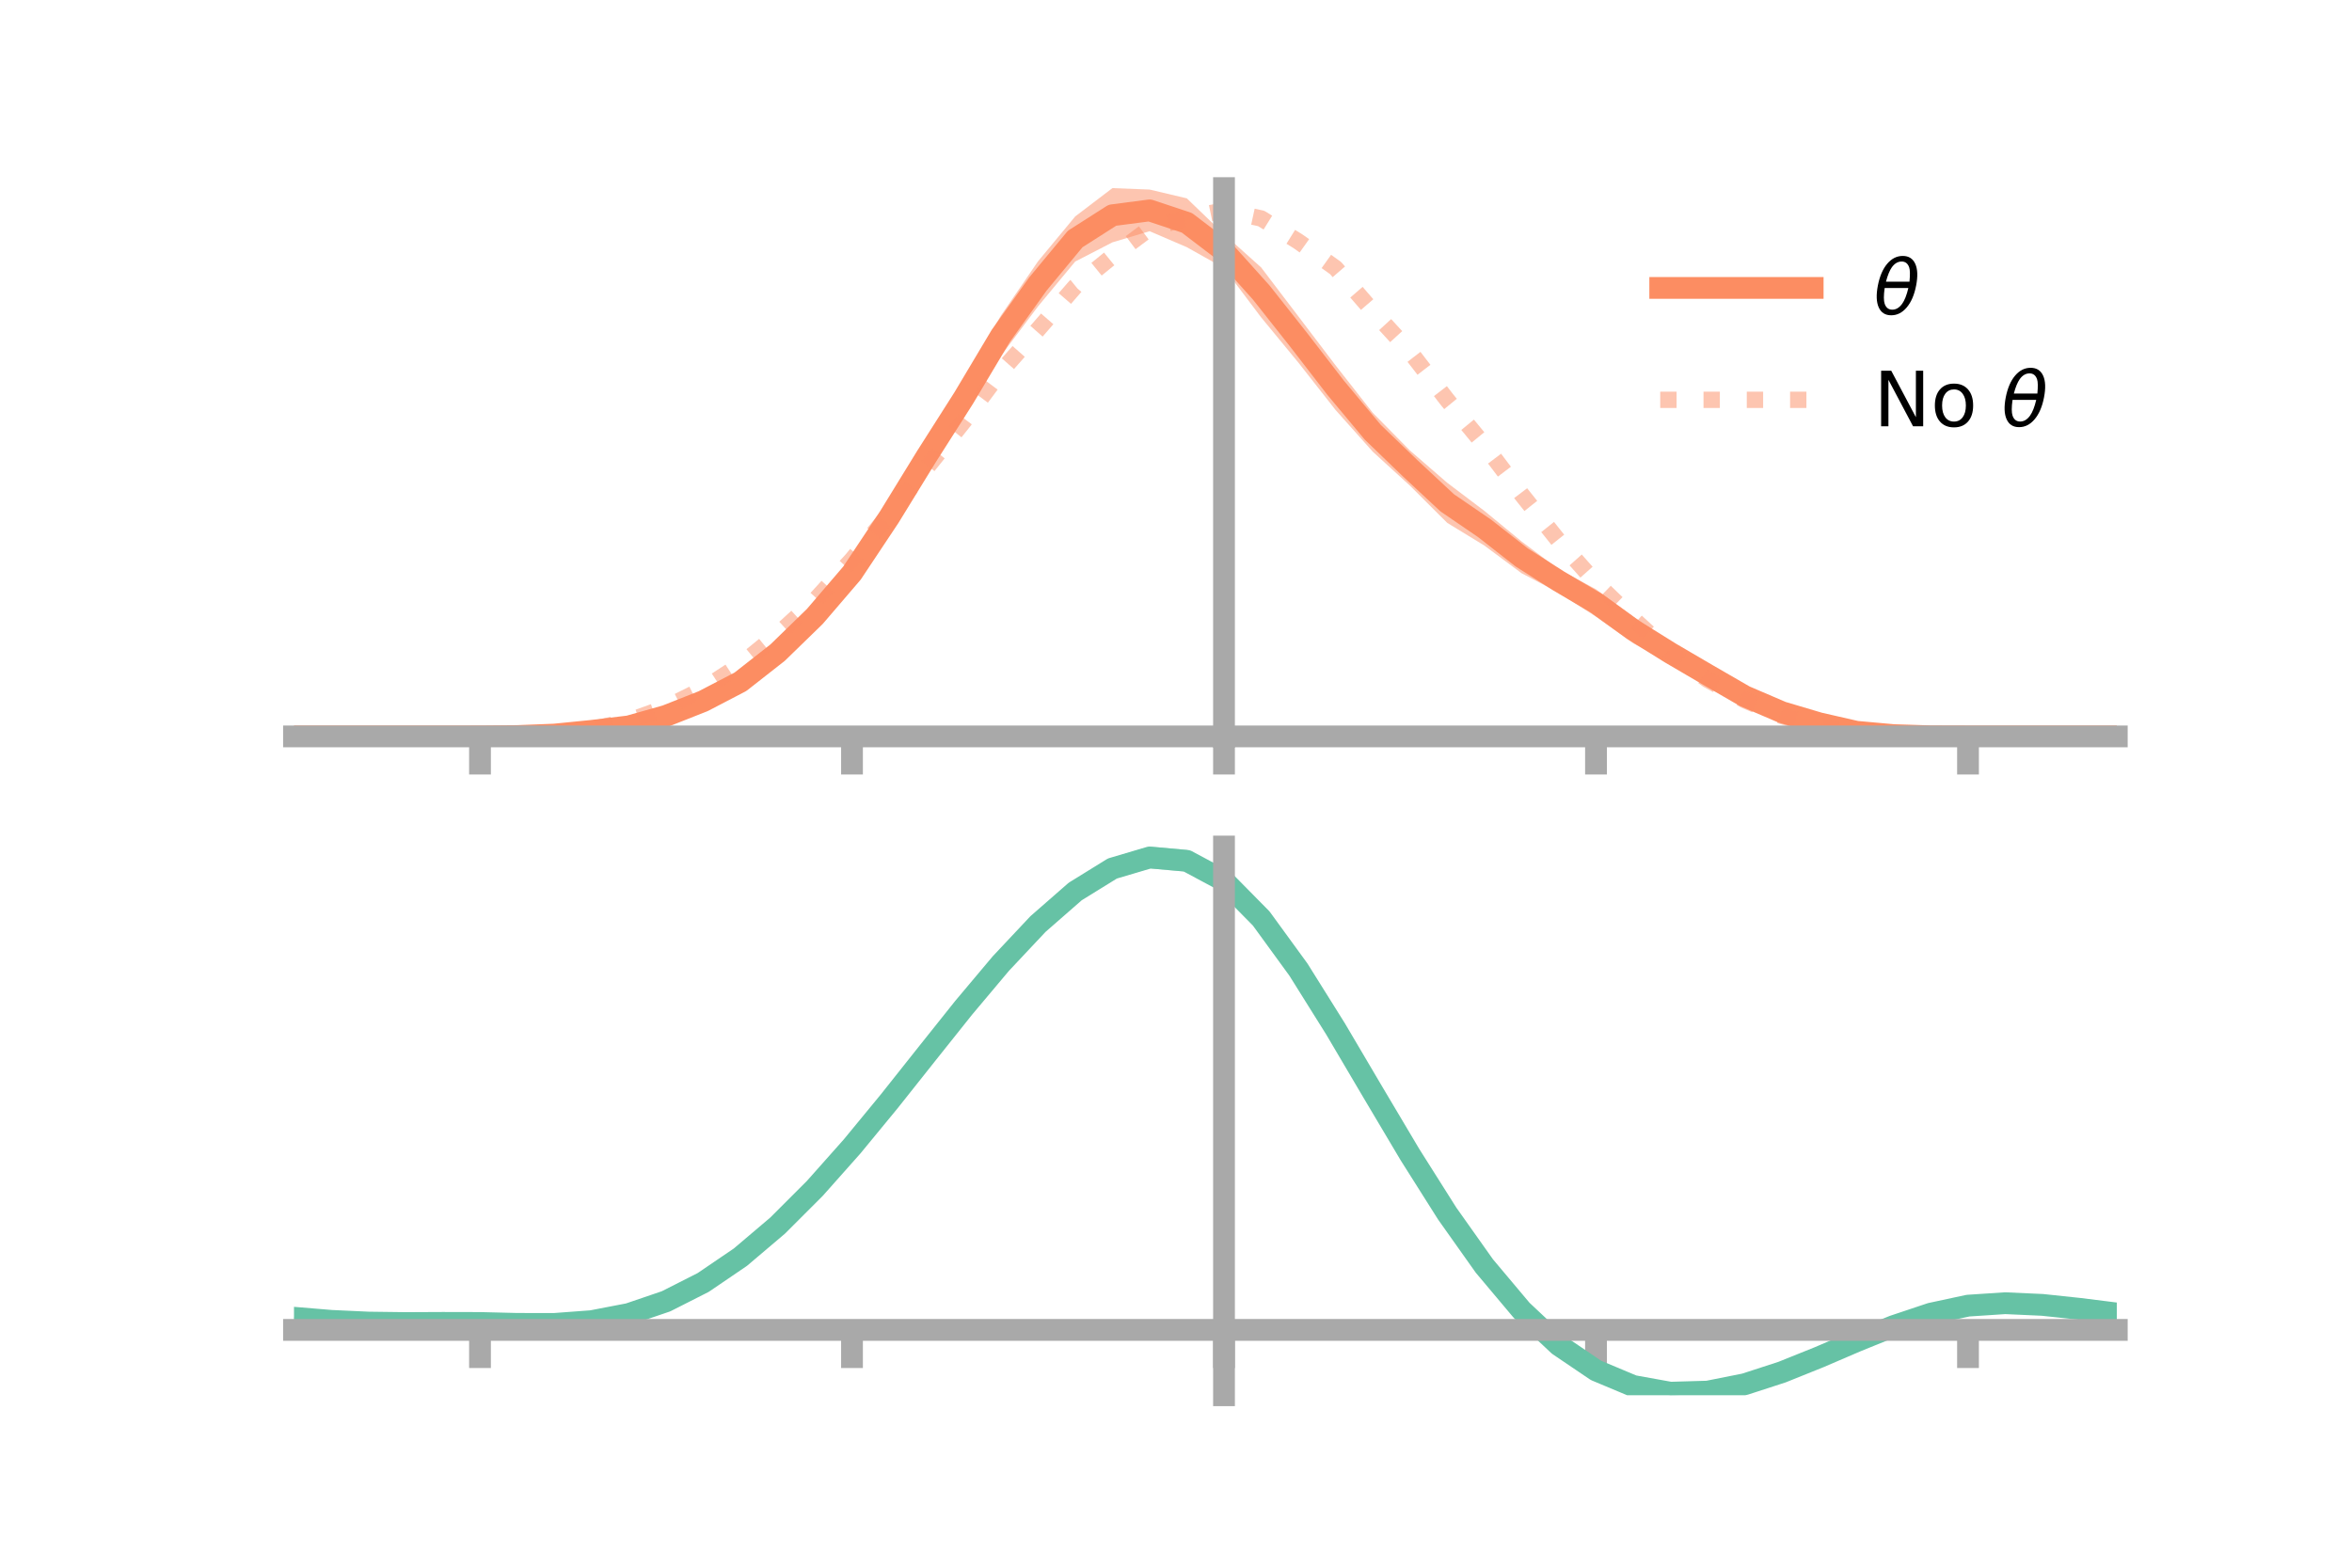 <?xml version="1.0" encoding="utf-8" standalone="no"?>
<!DOCTYPE svg PUBLIC "-//W3C//DTD SVG 1.1//EN"
  "http://www.w3.org/Graphics/SVG/1.1/DTD/svg11.dtd">
<!-- Created with matplotlib (https://matplotlib.org/) -->
<svg height="144pt" version="1.1" viewBox="0 0 216 144" width="216pt" xmlns="http://www.w3.org/2000/svg" xmlns:xlink="http://www.w3.org/1999/xlink">
 <defs>
  <style type="text/css">*{stroke-linecap:butt;stroke-linejoin:round;}</style>
 </defs>
 <g id="figure_1">
  <g id="patch_1">
   <path d="M 0 144 
L 216 144 
L 216 0 
L 0 0 
z
" style="fill:none;"/>
  </g>
  <g id="axes_1">
   <g id="patch_2">
    <path d="M 27 67.68 
L 194.4 67.68 
L 194.4 17.28 
L 27 17.28 
z
" style="fill:none;"/>
   </g>
   <g id="PolyCollection_1">
    <path clip-path="url(#p4be0e23185)" d="M 27 67.641 
L 27 67.641 
L 30.416 67.641 
L 33.833 67.641 
L 37.249 67.641 
L 40.665 67.641 
L 44.082 67.638 
L 47.498 67.563 
L 50.914 67.335 
L 54.331 66.975 
L 57.747 66.418 
L 61.163 65.332 
L 64.58 63.906 
L 67.996 61.827 
L 71.412 58.966 
L 74.829 55.493 
L 78.245 51.456 
L 81.661 46.409 
L 85.078 40.636 
L 88.494 34.781 
L 91.91 29.007 
L 95.327 24.007 
L 98.743 19.881 
L 102.159 17.28 
L 105.576 17.412 
L 108.992 18.219 
L 112.408 21.508 
L 115.824 24.571 
L 119.241 29.065 
L 122.657 33.562 
L 126.073 37.921 
L 129.49 41.387 
L 132.906 44.344 
L 136.322 46.929 
L 139.739 49.737 
L 143.155 52.297 
L 146.571 54.127 
L 149.988 56.629 
L 153.404 58.995 
L 156.82 61.17 
L 160.237 63.303 
L 163.653 64.981 
L 167.069 66.11 
L 170.486 67.07 
L 173.902 67.385 
L 177.318 67.583 
L 180.735 67.64 
L 184.151 67.641 
L 187.567 67.641 
L 190.984 67.641 
L 194.4 67.641 
L 194.4 67.641 
L 194.4 67.641 
L 190.984 67.641 
L 187.567 67.641 
L 184.151 67.641 
L 180.735 67.643 
L 177.318 67.68 
L 173.902 67.665 
L 170.486 67.364 
L 167.069 66.763 
L 163.653 65.861 
L 160.237 64.609 
L 156.82 62.795 
L 153.404 60.971 
L 149.988 59.084 
L 146.571 56.645 
L 143.155 54.45 
L 139.739 52.654 
L 136.322 50.113 
L 132.906 48.026 
L 129.49 44.614 
L 126.073 41.493 
L 122.657 37.662 
L 119.241 33.309 
L 115.824 29.159 
L 112.408 24.621 
L 108.992 22.705 
L 105.576 21.237 
L 102.159 22.261 
L 98.743 24.025 
L 95.327 28.146 
L 91.91 32.697 
L 88.494 38.375 
L 85.078 43.253 
L 81.661 48.6 
L 78.245 53.825 
L 74.829 57.756 
L 71.412 60.932 
L 67.996 63.427 
L 64.58 64.906 
L 61.163 66.182 
L 57.747 67.027 
L 54.331 67.295 
L 50.914 67.618 
L 47.498 67.655 
L 44.082 67.642 
L 40.665 67.641 
L 37.249 67.641 
L 33.833 67.641 
L 30.416 67.641 
L 27 67.641 
z
" style="fill:#fc8d62;fill-opacity:0.5;"/>
   </g>
   <g id="matplotlib.axis_1">
    <g id="xtick_1">
     <g id="line2d_1">
      <defs>
       <path d="M 0 0 
L 0 3.5 
" id="m5d217dfe45" style="stroke:#a9a9a9;stroke-width:2;"/>
      </defs>
      <g>
       <use style="fill:#a9a9a9;stroke:#a9a9a9;stroke-width:2;" x="44.082" xlink:href="#m5d217dfe45" y="67.641"/>
      </g>
     </g>
    </g>
    <g id="xtick_2">
     <g id="line2d_2">
      <g>
       <use style="fill:#a9a9a9;stroke:#a9a9a9;stroke-width:2;" x="78.245" xlink:href="#m5d217dfe45" y="67.641"/>
      </g>
     </g>
    </g>
    <g id="xtick_3">
     <g id="line2d_3">
      <g>
       <use style="fill:#a9a9a9;stroke:#a9a9a9;stroke-width:2;" x="112.408" xlink:href="#m5d217dfe45" y="67.641"/>
      </g>
     </g>
    </g>
    <g id="xtick_4">
     <g id="line2d_4">
      <g>
       <use style="fill:#a9a9a9;stroke:#a9a9a9;stroke-width:2;" x="146.571" xlink:href="#m5d217dfe45" y="67.641"/>
      </g>
     </g>
    </g>
    <g id="xtick_5">
     <g id="line2d_5">
      <g>
       <use style="fill:#a9a9a9;stroke:#a9a9a9;stroke-width:2;" x="180.735" xlink:href="#m5d217dfe45" y="67.641"/>
      </g>
     </g>
    </g>
   </g>
   <g id="matplotlib.axis_2"/>
   <g id="line2d_6">
    <path clip-path="url(#p4be0e23185)" d="M 27 67.641 
L 30.416 67.641 
L 33.833 67.641 
L 37.249 67.641 
L 40.665 67.641 
L 44.082 67.64 
L 47.498 67.609 
L 50.914 67.476 
L 54.331 67.135 
L 57.747 66.722 
L 61.163 65.757 
L 64.58 64.406 
L 67.996 62.627 
L 71.412 59.949 
L 74.829 56.625 
L 78.245 52.64 
L 81.661 47.505 
L 85.078 41.944 
L 88.494 36.578 
L 91.91 30.852 
L 95.327 26.077 
L 98.743 21.953 
L 102.159 19.771 
L 105.576 19.325 
L 108.992 20.462 
L 112.408 23.064 
L 115.824 26.865 
L 119.241 31.187 
L 122.657 35.612 
L 126.073 39.707 
L 129.49 43 
L 132.906 46.185 
L 136.322 48.521 
L 139.739 51.196 
L 143.155 53.374 
L 146.571 55.386 
L 149.988 57.856 
L 153.404 59.983 
L 156.82 61.983 
L 160.237 63.956 
L 163.653 65.421 
L 167.069 66.436 
L 170.486 67.217 
L 173.902 67.525 
L 177.318 67.632 
L 180.735 67.641 
L 184.151 67.641 
L 187.567 67.641 
L 190.984 67.641 
L 194.4 67.641 
" style="fill:none;stroke:#fc8d62;stroke-linecap:square;stroke-width:2;"/>
   </g>
   <g id="line2d_7">
    <path clip-path="url(#p4be0e23185)" d="M 27 67.641 
L 30.416 67.641 
L 33.833 67.641 
L 37.249 67.641 
L 40.665 67.641 
L 44.082 67.641 
L 47.498 67.608 
L 50.914 67.425 
L 54.331 67.018 
L 57.747 66.212 
L 61.163 64.98 
L 64.58 63.28 
L 67.996 61.05 
L 71.412 58.275 
L 74.829 55.139 
L 78.245 51.397 
L 81.661 47.224 
L 85.078 43.001 
L 88.494 38.727 
L 91.91 34.145 
L 95.327 30.264 
L 98.743 26.322 
L 102.159 23.543 
L 105.576 20.99 
L 108.992 20.033 
L 112.408 19.325 
L 115.824 20.067 
L 119.241 22.188 
L 122.657 24.623 
L 126.073 28.579 
L 129.49 32.305 
L 132.906 36.736 
L 136.322 40.893 
L 139.739 45.413 
L 143.155 49.694 
L 146.571 53.534 
L 149.988 56.841 
L 153.404 59.974 
L 156.82 62.439 
L 160.237 64.319 
L 163.653 65.773 
L 167.069 66.7 
L 170.486 67.234 
L 173.902 67.557 
L 177.318 67.636 
L 180.735 67.641 
L 184.151 67.641 
L 187.567 67.641 
L 190.984 67.641 
L 194.4 67.641 
" style="fill:none;stroke:#fc8d62;stroke-dasharray:1.5,2.475;stroke-dashoffset:0;stroke-opacity:0.5;stroke-width:1.5;"/>
   </g>
   <g id="patch_3">
    <path d="M 112.408 67.68 
L 112.408 17.28 
" style="fill:none;stroke:#a9a9a9;stroke-linecap:square;stroke-linejoin:miter;stroke-width:2;"/>
   </g>
   <g id="patch_4">
    <path d="M 194.4 67.68 
L 194.4 17.28 
" style="fill:none;"/>
   </g>
   <g id="patch_5">
    <path d="M 27 67.641 
L 194.4 67.641 
" style="fill:none;stroke:#a9a9a9;stroke-linecap:square;stroke-linejoin:miter;stroke-width:2;"/>
   </g>
   <g id="patch_6">
    <path d="M 27 17.28 
L 194.4 17.28 
" style="fill:none;"/>
   </g>
   <g id="legend_1">
    <g id="line2d_8">
     <path d="M 152.47 26.449 
L 166.47 26.449 
" style="fill:none;stroke:#fc8d62;stroke-linecap:square;stroke-width:2;"/>
    </g>
    <g id="line2d_9"/>
    <g id="text_1">
     <!-- $\theta$ -->
     <g transform="translate(172.07 28.899)scale(0.07 -0.07)">
      <defs>
       <path d="M 45.516 34.672 
L 14.453 34.672 
Q 12.359 20.062 14.5 13.875 
Q 17.188 6.25 24.469 6.25 
Q 31.781 6.25 37.359 13.922 
Q 42.234 20.656 45.516 34.672 
z
M 47.016 42.969 
Q 48.344 56.844 46.625 61.719 
Q 43.953 69.438 36.766 69.438 
Q 29.297 69.438 23.828 61.812 
Q 19.531 55.672 16.156 42.969 
z
M 38.188 76.766 
Q 49.906 76.766 54.594 66.406 
Q 59.281 56.109 55.719 37.844 
Q 52.203 19.625 43.453 9.281 
Q 34.766 -1.125 23.047 -1.125 
Q 11.281 -1.125 6.641 9.281 
Q 2 19.625 5.516 37.844 
Q 9.078 56.109 17.719 66.406 
Q 26.422 76.766 38.188 76.766 
z
" id="DejaVuSans-Oblique-952"/>
      </defs>
      <use transform="translate(0 0.234)" xlink:href="#DejaVuSans-Oblique-952"/>
     </g>
    </g>
    <g id="line2d_10">
     <path d="M 152.47 36.724 
L 166.47 36.724 
" style="fill:none;stroke:#fc8d62;stroke-dasharray:1.5,2.475;stroke-dashoffset:0;stroke-opacity:0.5;stroke-width:1.5;"/>
    </g>
    <g id="line2d_11"/>
    <g id="text_2">
     <!-- No $\theta$ -->
     <g transform="translate(172.07 39.174)scale(0.07 -0.07)">
      <defs>
       <path d="M 9.812 72.906 
L 23.094 72.906 
L 55.422 11.922 
L 55.422 72.906 
L 64.984 72.906 
L 64.984 0 
L 51.703 0 
L 19.391 60.984 
L 19.391 0 
L 9.812 0 
z
" id="DejaVuSans-78"/>
       <path d="M 30.609 48.391 
Q 23.391 48.391 19.188 42.75 
Q 14.984 37.109 14.984 27.297 
Q 14.984 17.484 19.156 11.844 
Q 23.344 6.203 30.609 6.203 
Q 37.797 6.203 41.984 11.859 
Q 46.188 17.531 46.188 27.297 
Q 46.188 37.016 41.984 42.703 
Q 37.797 48.391 30.609 48.391 
z
M 30.609 56 
Q 42.328 56 49.016 48.375 
Q 55.719 40.766 55.719 27.297 
Q 55.719 13.875 49.016 6.219 
Q 42.328 -1.422 30.609 -1.422 
Q 18.844 -1.422 12.172 6.219 
Q 5.516 13.875 5.516 27.297 
Q 5.516 40.766 12.172 48.375 
Q 18.844 56 30.609 56 
z
" id="DejaVuSans-111"/>
       <path id="DejaVuSans-32"/>
      </defs>
      <use transform="translate(0 0.234)" xlink:href="#DejaVuSans-78"/>
      <use transform="translate(74.805 0.234)" xlink:href="#DejaVuSans-111"/>
      <use transform="translate(135.986 0.234)" xlink:href="#DejaVuSans-32"/>
      <use transform="translate(167.773 0.234)" xlink:href="#DejaVuSans-Oblique-952"/>
     </g>
    </g>
   </g>
  </g>
  <g id="axes_2">
   <g id="patch_7">
    <path d="M 27 128.16 
L 194.4 128.16 
L 194.4 77.76 
L 27 77.76 
z
" style="fill:none;"/>
   </g>
   <g id="PolyCollection_2">
    <path clip-path="url(#p5f21c3b9dc)" d="M 27 121.08 
L 27 121.003 
L 30.416 121.299 
L 33.833 121.459 
L 37.249 121.499 
L 40.665 121.478 
L 44.082 121.483 
L 47.498 121.566 
L 50.914 121.57 
L 54.331 121.314 
L 57.747 120.653 
L 61.163 119.473 
L 64.58 117.701 
L 67.996 115.318 
L 71.412 112.343 
L 74.829 108.837 
L 78.245 104.892 
L 81.661 100.637 
L 85.078 96.228 
L 88.494 91.846 
L 91.91 87.692 
L 95.327 83.981 
L 98.743 80.937 
L 102.159 78.788 
L 105.576 77.76 
L 108.992 78.074 
L 112.408 79.936 
L 115.824 83.453 
L 119.241 88.216 
L 122.657 93.757 
L 126.073 99.64 
L 129.49 105.487 
L 132.906 110.983 
L 136.322 115.885 
L 139.739 120.018 
L 143.155 123.276 
L 146.571 125.618 
L 149.988 127.067 
L 153.404 127.692 
L 156.82 127.603 
L 160.237 126.937 
L 163.653 125.849 
L 167.069 124.503 
L 170.486 123.065 
L 173.902 121.701 
L 177.318 120.573 
L 180.735 119.843 
L 184.151 119.621 
L 187.567 119.782 
L 190.984 120.156 
L 194.4 120.599 
L 194.4 120.704 
L 194.4 120.704 
L 190.984 120.289 
L 187.567 119.938 
L 184.151 119.791 
L 180.735 120.019 
L 177.318 120.757 
L 173.902 121.915 
L 170.486 123.328 
L 167.069 124.824 
L 163.653 126.224 
L 160.237 127.356 
L 156.82 128.052 
L 153.404 128.16 
L 149.988 127.554 
L 146.571 126.137 
L 143.155 123.855 
L 139.739 120.695 
L 136.322 116.697 
L 132.906 111.958 
L 129.49 106.642 
L 126.073 100.981 
L 122.657 95.279 
L 119.241 89.903 
L 115.824 85.279 
L 112.408 81.866 
L 108.992 80.067 
L 105.576 79.768 
L 102.159 80.766 
L 98.743 82.841 
L 95.327 85.77 
L 91.91 89.332 
L 88.494 93.308 
L 85.078 97.493 
L 81.661 101.695 
L 78.245 105.742 
L 74.829 109.488 
L 71.412 112.814 
L 67.996 115.635 
L 64.58 117.9 
L 61.163 119.594 
L 57.747 120.741 
L 54.331 121.395 
L 50.914 121.649 
L 47.498 121.643 
L 44.082 121.559 
L 40.665 121.549 
L 37.249 121.559 
L 33.833 121.51 
L 30.416 121.355 
L 27 121.08 
z
" style="fill:#66c2a5;fill-opacity:0.5;"/>
   </g>
   <g id="matplotlib.axis_3">
    <g id="xtick_6">
     <g id="line2d_12">
      <g>
       <use style="fill:#a9a9a9;stroke:#a9a9a9;stroke-width:2;" x="44.082" xlink:href="#m5d217dfe45" y="122.158"/>
      </g>
     </g>
    </g>
    <g id="xtick_7">
     <g id="line2d_13">
      <g>
       <use style="fill:#a9a9a9;stroke:#a9a9a9;stroke-width:2;" x="78.245" xlink:href="#m5d217dfe45" y="122.158"/>
      </g>
     </g>
    </g>
    <g id="xtick_8">
     <g id="line2d_14">
      <g>
       <use style="fill:#a9a9a9;stroke:#a9a9a9;stroke-width:2;" x="112.408" xlink:href="#m5d217dfe45" y="122.158"/>
      </g>
     </g>
    </g>
    <g id="xtick_9">
     <g id="line2d_15">
      <g>
       <use style="fill:#a9a9a9;stroke:#a9a9a9;stroke-width:2;" x="146.571" xlink:href="#m5d217dfe45" y="122.158"/>
      </g>
     </g>
    </g>
    <g id="xtick_10">
     <g id="line2d_16">
      <g>
       <use style="fill:#a9a9a9;stroke:#a9a9a9;stroke-width:2;" x="180.735" xlink:href="#m5d217dfe45" y="122.158"/>
      </g>
     </g>
    </g>
   </g>
   <g id="matplotlib.axis_4"/>
   <g id="line2d_17">
    <path clip-path="url(#p5f21c3b9dc)" d="M 27 121.042 
L 30.416 121.327 
L 33.833 121.485 
L 37.249 121.529 
L 40.665 121.513 
L 44.082 121.521 
L 47.498 121.605 
L 50.914 121.609 
L 54.331 121.355 
L 57.747 120.697 
L 61.163 119.533 
L 64.58 117.801 
L 67.996 115.477 
L 71.412 112.579 
L 74.829 109.162 
L 78.245 105.317 
L 81.661 101.166 
L 85.078 96.861 
L 88.494 92.577 
L 91.91 88.512 
L 95.327 84.876 
L 98.743 81.889 
L 102.159 79.777 
L 105.576 78.764 
L 108.992 79.071 
L 112.408 80.901 
L 115.824 84.366 
L 119.241 89.06 
L 122.657 94.518 
L 126.073 100.311 
L 129.49 106.064 
L 132.906 111.471 
L 136.322 116.291 
L 139.739 120.356 
L 143.155 123.565 
L 146.571 125.878 
L 149.988 127.31 
L 153.404 127.926 
L 156.82 127.827 
L 160.237 127.147 
L 163.653 126.037 
L 167.069 124.663 
L 170.486 123.196 
L 173.902 121.808 
L 177.318 120.665 
L 180.735 119.931 
L 184.151 119.706 
L 187.567 119.86 
L 190.984 120.223 
L 194.4 120.652 
" style="fill:none;stroke:#66c2a5;stroke-linecap:square;stroke-width:2;"/>
   </g>
   <g id="patch_8">
    <path d="M 112.408 128.16 
L 112.408 77.76 
" style="fill:none;stroke:#a9a9a9;stroke-linecap:square;stroke-linejoin:miter;stroke-width:2;"/>
   </g>
   <g id="patch_9">
    <path d="M 194.4 128.16 
L 194.4 77.76 
" style="fill:none;"/>
   </g>
   <g id="patch_10">
    <path d="M 27 122.158 
L 194.4 122.158 
" style="fill:none;stroke:#a9a9a9;stroke-linecap:square;stroke-linejoin:miter;stroke-width:2;"/>
   </g>
   <g id="patch_11">
    <path d="M 27 77.76 
L 194.4 77.76 
" style="fill:none;"/>
   </g>
  </g>
 </g>
 <defs>
  <clipPath id="p4be0e23185">
   <rect height="50.4" width="167.4" x="27" y="17.28"/>
  </clipPath>
  <clipPath id="p5f21c3b9dc">
   <rect height="50.4" width="167.4" x="27" y="77.76"/>
  </clipPath>
 </defs>
</svg>
